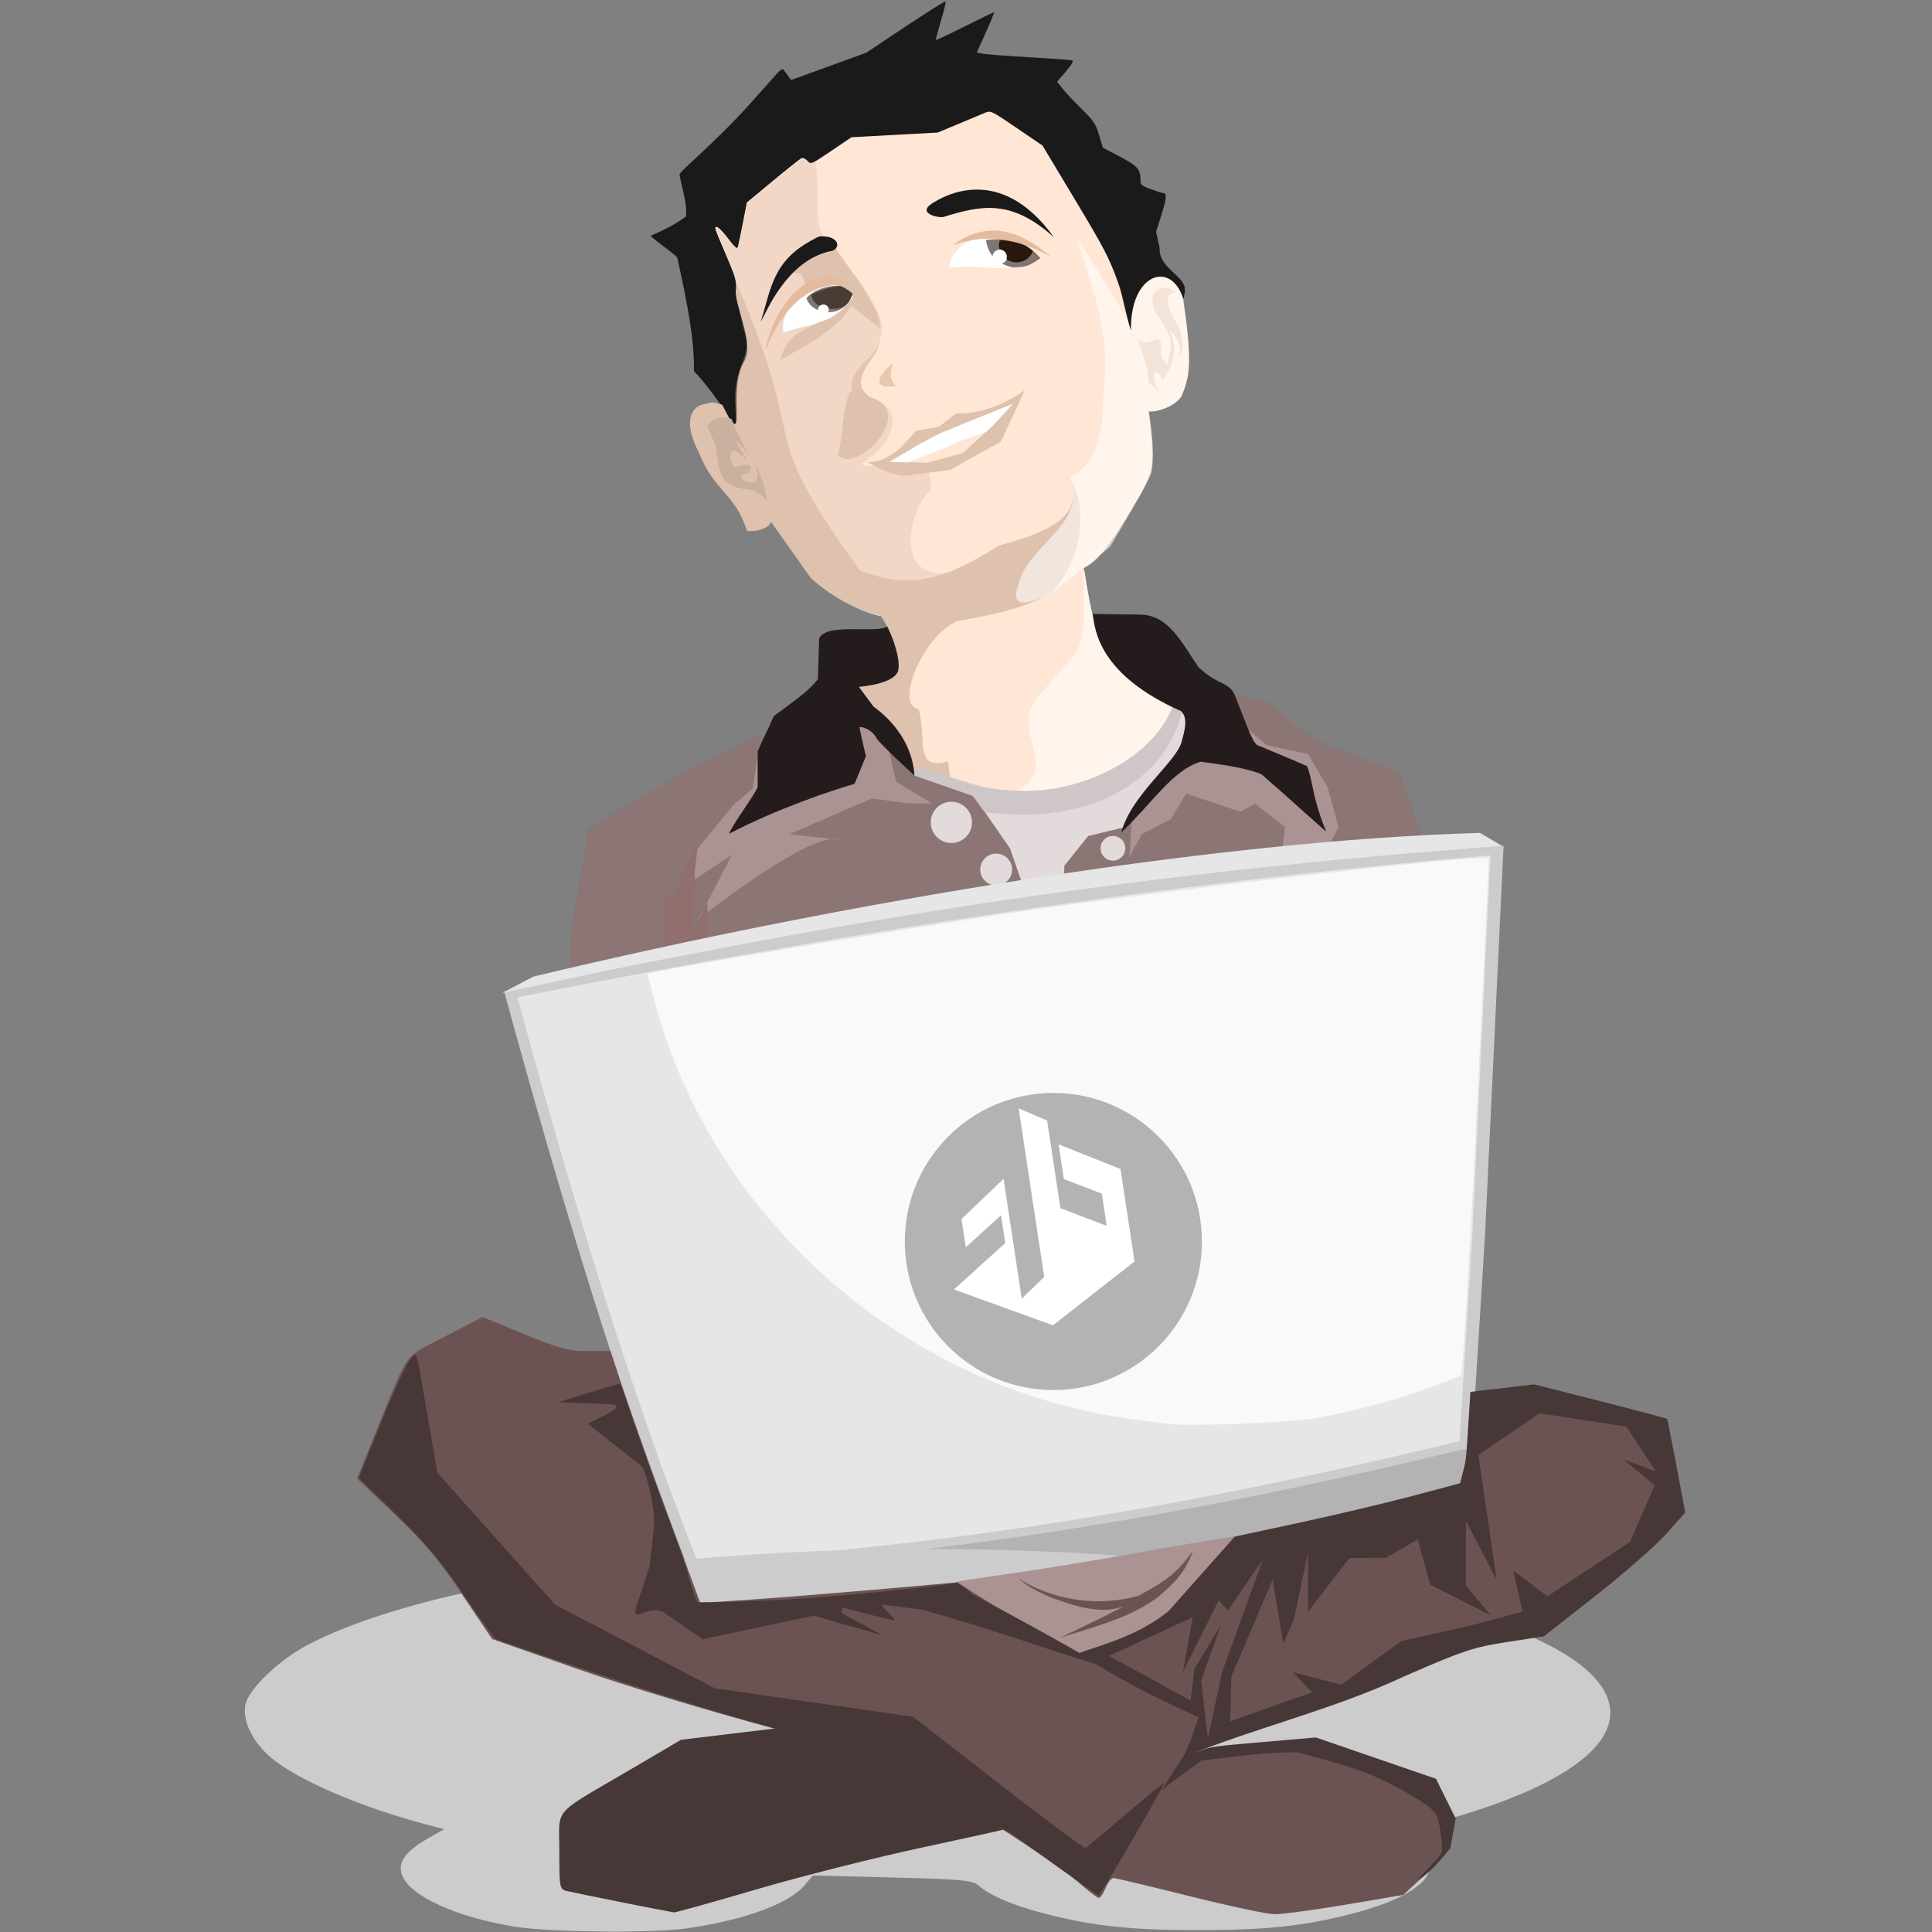 <?xml version="1.0" encoding="UTF-8" standalone="no"?>
<svg
   xmlns:dc="http://purl.org/dc/elements/1.1/"
   xmlns:cc="http://creativecommons.org/ns#"
   xmlns:rdf="http://www.w3.org/1999/02/22-rdf-syntax-ns#"
   xmlns:svg="http://www.w3.org/2000/svg"
   xmlns="http://www.w3.org/2000/svg"
   xmlns:sodipodi="http://sodipodi.sourceforge.net/DTD/sodipodi-0.dtd"
   xmlns:inkscape="http://www.inkscape.org/namespaces/inkscape"
   width="256"
   height="256"
   viewBox="0 0 67.733 67.733"
   id="svg1031"
   inkscape:version="0.92.5 (2060ec1f9f, 2020-04-08)"
   sodipodi:docname="icon-albert-256.svg"
   version="1.1">
  <rect x="0" y="0" width="67.733" height="67.733" fill="#808080" stroke="none"/>
  <sodipodi:namedview
     pagecolor="#ffffff"
     bordercolor="#666666"
     borderopacity="1"
     objecttolerance="10"
     gridtolerance="10"
     guidetolerance="10"
     inkscape:pageopacity="0"
     inkscape:pageshadow="2"
     inkscape:window-width="1920"
     inkscape:window-height="1015"
     id="namedview70"
     showgrid="false"
     inkscape:zoom="1.84375"
     inkscape:cx="51.356161"
     inkscape:cy="127.16629"
     inkscape:window-x="0"
     inkscape:window-y="28"
     inkscape:window-maximized="1"
     inkscape:current-layer="layer1" />
  <defs
     id="defs1025" />
  <g
     inkscape:label="Layer 1"
     inkscape:groupmode="layer"
     id="layer1"
     transform="translate(0,-229.267)">
    <path
       style="opacity:0.642;fill:#916f6f;fill-opacity:1;fill-rule:nonzero;stroke:none;stroke-width:0.34"
       d="m 31.408,268.721 c -6.219,-0.034 -3.857,0.085 -10.076,0.072 -2.36,-4.46 -1.048,-7.766 -0.719,-10.493 3.207,-1.94 2.976,-1.75 6.501,-3.489 l -0.495,0.832 c 0.144,1.158 0.024,1.232 -0.303,2.008 0.438,0.015 0.99,0.027 1.566,0.122 l 2.044,-1.011 -0.043,-0.431 0.458,-0.558 -0.121,-0.407 c -0.099,-0.515 -0.405,-0.817 0.161,-0.926 l 0.551,0.249 0.898,1.451 c 0.828,0.298 1.594,0.606 2.408,0.933 l 0.618,0.987 c 1.066,1.587 1.634,3.879 2.307,5.652 0.044,-1.859 0.04,-3.118 0.075,-3.962 0.307,-0.41 0.615,-0.821 0.922,-1.231 0.416,-0.078 0.832,-0.155 1.248,-0.233 l 0.313,-0.348 c 0.172,-0.191 0.354,-0.401 0.405,-0.465 0.075,-0.094 1.596,-1.432 1.884,-1.656 0.062,-0.049 0.26,-0.01 1.159,0.229 l 1.084,0.287 0.941,0.838 c 0.922,0.821 1.07,0.939 1.021,0.81 -0.014,-0.035 -0.115,-0.454 -0.226,-0.93 l -0.201,-0.866 -0.929,-0.346 -0.929,-0.346 -0.337,-0.916 c -0.186,-0.504 -0.327,-0.927 -0.314,-0.94 0.013,-0.013 0.311,0.045 0.662,0.129 l 0.638,0.153 0.401,0.381 c 0.715,0.679 1.33,1.023 2.729,1.528 0.472,0.17 0.973,0.366 1.113,0.434 l 0.255,0.125 0.725,2.003 0.725,2.003 -1.03,4.212 -1.03,4.212 -1.017,0.005 c -0.559,0.003 -7.779,-0.042 -16.044,-0.1 z"
       id="path7375"
       inkscape:connector-curvature="0"
       sodipodi:nodetypes="ccccccccccccccccccccsssscssscccssscssscccccscc" />
    <circle
       id="path7377"
       style="fill:#e3dbdb;fill-opacity:1;fill-rule:nonzero;stroke:none;stroke-width:0.167"
       cx="33.354"
       cy="258.098"
       r="0.723" />
    <circle
       style="fill:#e3dbdb;fill-opacity:1;fill-rule:nonzero;stroke:none;stroke-width:0.1"
       id="path7379"
       cx="39.017"
       cy="259.007"
       r="0.434" />
    <circle
       style="fill:#e3dbdb;fill-opacity:1;fill-rule:nonzero;stroke:none;stroke-width:0.129"
       id="path7381"
       cx="34.925"
       cy="259.751"
       r="0.558" />
    <path
       sodipodi:nodetypes="cccccccscccccccc"
       inkscape:connector-curvature="0"
       id="path7383"
       d="m 26.58,255.634 -0.186,1.273 -0.653,0.551 -1.283,1.553 -0.146,1.111 1.344,-0.877 -1.169,2.251 c 0,0 3.916,-3.127 4.969,-2.806 0.14,0.043 -1.783,-0.175 -1.783,-0.175 l 2.893,-1.257 1.257,0.175 h 0.848 l -1.257,-0.76 -0.424,-1.914 -1.054,-0.206 z"
       style="fill:#ac9393;stroke:none;stroke-width:0.34" />
    <path
       inkscape:connector-curvature="0"
       id="path7385"
       d="m 39.678,257.994 -0.083,1.323 0.434,-0.806 1.013,-0.517 0.537,-0.909 1.901,0.641 0.517,-0.289 1.054,0.827 -0.083,0.682 1.695,-0.165 0.269,-0.517 -0.393,-1.405 -0.682,-1.157 -1.447,-0.31 -1.137,-0.951 -1.633,1.075 -1.343,1.612 z"
       style="fill:#ac9393;fill-opacity:1;stroke:none;stroke-width:0.34" />
    <path
       sodipodi:nodetypes="cscssccsccc"
       inkscape:connector-curvature="0"
       id="path7387"
       d="m 23.221,262.49 c 0.151,-0.491 0.129,-1.812 -0.009,-1.768 l 0.474,-0.152 0.233,-0.658 c 0.12,-0.34 0.515,-1.097 0.521,-1.097 0.005,0 -0.089,0.841 -0.084,1.154 0.009,0.624 -0.11,1.809 -0.032,1.909 0.027,0.035 0.475,-1.079 0.476,-0.923 l 0.006,1.177 c -0.431,0.093 -1.273,0.268 -1.57,0.331 z"
       style="fill:#916f6f;fill-opacity:1;fill-rule:nonzero;stroke:none;stroke-width:0.34" />
    <path
       sodipodi:nodetypes="ccccccccccccccccccccccccccccccccccccccccccccccc"
       inkscape:connector-curvature="0"
       id="path7395"
       d="m 25.239,243.47 c -0.109,-0.779 -0.549,-1.393 -0.888,-2.057 -0.278,-1.044 -0.062,-2.018 -0.561,-3.179 l -0.701,-0.654 0.982,-0.654 0.093,-1.449 c 0.962,-1.434 2.143,-2.462 3.296,-3.74 l 0.187,0.608 2.852,-0.888 2.454,-1.963 -0.491,1.496 1.94,-0.795 -0.701,1.145 3.763,0.14 -0.701,0.678 1.379,1.589 0.538,0.935 1.192,0.678 -0.023,0.654 0.771,0.304 -0.21,0.935 0.093,1.356 1.052,0.771 -0.14,0.865 0.047,1.87 -0.165,0.926 -1.026,0.63 c 0.23,2.133 0.265,2.029 -0.782,3.757 -0.219,0.302 -0.841,1.473 -1.496,1.753 0.126,0.786 0.248,1.537 0.502,2.265 0.547,1.531 2.083,2.232 3.014,2.683 l -0.14,1.028 -2.057,3.085 -4.02,0.234 -1.075,-1.496 -2.384,-0.841 -1.075,-1.73 -1.215,-1.636 c 0.449,-0.168 0.741,-0.143 2.003,-0.255 -0.078,-0.589 -0.298,-1.109 -0.607,-1.639 -0.77,-0.123 -1.969,-0.809 -2.529,-1.378 l -1.391,-1.963 -0.701,-0.07 -0.538,-0.982 -1.028,-1.379 -0.134,-1.408 z"
       style="fill:#ffe6d5;stroke:none;stroke-width:0.34" />
    <path
       sodipodi:nodetypes="cscccc"
       inkscape:connector-curvature="0"
       id="path7397"
       d="m 40.258,243.688 c 0.019,-0.186 -0.636,-3.029 -0.662,-3.042 -0.031,-0.015 0.11,-1.294 0.602,-1.668 0.685,-0.295 1.042,0.052 1.27,0.702 0.36,2.34 0.225,2.813 -0.033,3.452 -0.146,0.312 -0.811,0.608 -1.177,0.556 z"
       style="fill:#fff5ed;fill-opacity:1;fill-rule:nonzero;stroke:none;stroke-width:0.34" />
    <path
       sodipodi:nodetypes="cssccccccc"
       inkscape:connector-curvature="0"
       id="path7399"
       d="m 28.417,249.529 -1.372,-1.948 c -0.124,-0.176 -0.259,-1.574 -1.76,-4.094 -0.603,-1.013 0.535,-4.525 0.443,-4.503 2.843,6.44 0.53,4.901 4.414,10.281 1.918,0.745 3.109,0.217 4.891,-0.872 1.139,-0.333 3.213,-0.853 2.411,-2.43 0.721,0.955 0.551,2.886 -0.565,4.044 -0.813,0.55 -1.934,0.794 -3.333,1.036 -3.201,0.174 -4.239,-0.812 -5.128,-1.514 z"
       style="opacity:0.642;fill:#ccae99;fill-opacity:1;fill-rule:nonzero;stroke:none;stroke-width:0.34" />
    <path
       sodipodi:nodetypes="cccccccccc"
       inkscape:connector-curvature="0"
       id="path7401"
       d="m 35.703,249.774 c 0.321,-1.437 2.483,-2.138 1.778,-3.746 1.037,-0.537 1.19,-1.753 1.192,-2.776 0.264,-2.282 -0.234,-3.393 -0.921,-5.639 0.657,0.976 1.122,1.78 1.789,2.873 l 0.397,1.539 c 0.221,1.005 0.627,2.738 0.43,3.829 -0.207,0.466 -0.881,1.632 -1.456,2.591 -0.507,0.414 -1.556,1.26 -2.173,1.656 -0.014,0 -1.475,0.832 -1.037,-0.326 z"
       style="opacity:0.58;fill:#ffffff;fill-opacity:1;fill-rule:nonzero;stroke:none;stroke-width:0.34" />
    <path
       sodipodi:nodetypes="ccccccsscscccssscssscsssscssscssssscccccsscssscccsssscsssssssc"
       inkscape:connector-curvature="0"
       id="path7403"
       d="m 25.278,243.462 c -0.045,-0.029 -0.496,-0.724 -0.95,-1.185 0.021,-1.076 -0.22,-2.327 -0.584,-3.985 -0.203,-0.206 -0.733,-0.552 -0.936,-0.758 0.439,-0.189 0.856,-0.393 1.239,-0.676 0.067,-0.396 -0.162,-1.082 -0.224,-1.469 -0.002,-0.119 1.197,-1.066 2.471,-2.484 0.421,-0.468 0.846,-0.944 0.945,-1.058 0.114,-0.131 0.199,-0.181 0.231,-0.137 0.028,0.038 0.099,0.136 0.158,0.216 l 0.106,0.146 1.315,-0.477 1.315,-0.477 1.378,-0.917 c 0.758,-0.505 1.392,-0.903 1.409,-0.886 0.017,0.017 -0.056,0.324 -0.164,0.683 -0.107,0.358 -0.187,0.66 -0.177,0.672 0.01,0.011 0.467,-0.204 1.016,-0.479 0.549,-0.275 1.011,-0.5 1.026,-0.5 0.016,0 -0.115,0.32 -0.29,0.711 l -0.319,0.711 0.241,0.041 c 0.133,0.023 0.866,0.077 1.63,0.121 0.764,0.044 1.428,0.092 1.476,0.107 0.059,0.018 -0.015,0.149 -0.222,0.39 l -0.309,0.362 0.2,0.249 c 0.11,0.137 0.412,0.458 0.67,0.712 0.414,0.408 0.485,0.515 0.602,0.905 l 0.132,0.443 0.601,0.317 c 0.62,0.327 0.718,0.438 0.718,0.814 0,0.169 0.039,0.204 0.366,0.326 0.201,0.075 0.396,0.137 0.432,0.137 0.135,0 0.12,0.181 -0.061,0.759 l -0.187,0.593 0.122,0.563 c -0.036,0.774 0.99,0.986 0.884,1.569 l -0.046,0.248 c -0.418,-1.398 -1.881,-0.927 -1.842,1.081 -0.186,-0.538 -0.27,-1.178 -0.462,-1.706 -0.31,-0.853 -0.475,-1.17 -1.493,-2.865 l -1.144,-1.906 -0.907,-0.619 c -0.886,-0.604 -0.911,-0.617 -1.11,-0.533 -0.112,0.047 -0.531,0.222 -0.931,0.389 l -0.727,0.304 -1.512,0.082 -1.512,0.082 -0.712,0.481 c -0.704,0.476 -0.713,0.48 -0.831,0.349 -0.066,-0.072 -0.156,-0.117 -0.202,-0.1 -0.045,0.017 -0.497,0.375 -1.003,0.795 l -0.92,0.763 -0.145,0.744 c -0.08,0.409 -0.159,0.786 -0.176,0.837 -0.02,0.059 -0.142,-0.056 -0.334,-0.314 -0.166,-0.224 -0.343,-0.407 -0.393,-0.407 -0.105,0 -0.12,-0.046 0.358,1.076 0.288,0.677 0.336,0.825 0.304,1.124 -0.062,0.575 0.683,1.844 0.279,2.536 -0.616,1.054 0.223,3.279 -0.8,1.499 z"
       style="fill:#1a1a1a;fill-opacity:1;fill-rule:nonzero;stroke:none;stroke-width:0.34" />
    <path
       sodipodi:nodetypes="cccssccc"
       inkscape:connector-curvature="0"
       id="path7405"
       d="m 24.507,245.141 c -0.68,-1.31 -0.084,-1.645 0.116,-1.689 0.488,-0.133 0.379,-0.056 0.699,0.007 l 0.527,1.023 c 0.249,0.483 0.769,1.154 0.938,1.98 0.121,0.591 0.292,0.86 0.246,1.08 -0.046,0.229 -0.47,0.383 -0.845,0.335 -0.432,-1.348 -1.143,-1.364 -1.682,-2.737 z"
       style="fill:#dec2ae;fill-opacity:1;fill-rule:nonzero;stroke:none;stroke-width:0.34" />
    <path
       sodipodi:nodetypes="cccc"
       inkscape:connector-curvature="0"
       id="path7407"
       d="m 30.551,243.259 c -0.989,-0.793 0.303,-1.375 0.272,-2.038 -0.038,0.525 -0.962,0.893 -0.977,1.555 -0.006,0.424 0.362,0.556 0.705,0.483 z"
       style="fill:#e9c6af;fill-opacity:1;stroke:none;stroke-width:0.34" />
    <path
       sodipodi:nodetypes="ccc"
       inkscape:connector-curvature="0"
       id="path7409"
       d="m 31.301,241.992 c -0.472,0.404 -0.819,0.934 0.099,0.81 -0.16,-0.272 -0.243,-0.292 -0.099,-0.81 z"
       style="fill:#e9c6af;fill-opacity:1;stroke:none;stroke-width:0.34" />
    <path
       sodipodi:nodetypes="ccsssssscscssccccccccc"
       inkscape:connector-curvature="0"
       id="path7411"
       d="m 26.971,247.067 c -0.25,-0.943 -0.739,-1.959 -1.152,-2.592 -0.02,-0.32 -0.027,-0.834 -0.037,-0.991 -0.095,-1.463 0.594,-1.607 0.337,-2.507 -0.291,-1.018 -0.305,-1.831 -0.365,-2.043 -0.026,-0.094 -0.184,-0.493 -0.347,-0.889 -0.163,-0.396 -0.297,-0.739 -0.297,-0.763 0,-0.087 0.121,0.021 0.396,0.355 0.171,0.207 0.295,0.33 0.328,0.324 0.04,-0.008 0.088,-0.187 0.208,-0.77 0.086,-0.418 0.156,-0.771 0.157,-0.785 0.004,-0.056 1.88,-1.578 1.946,-1.578 0.019,0 0.08,0.039 0.137,0.086 0.099,0.084 0.164,0.09 0.302,0.032 0.256,1.404 -0.251,2.39 0.635,2.89 0.639,1.023 1.337,1.634 1.673,2.724 0.112,0.362 -0.132,0.874 -0.137,0.876 -0.024,0.315 -1.147,1.373 -0.172,1.782 1.35,0.521 0.502,1.806 -0.394,2.307 0.556,0.486 2.385,-1.3 2.461,0.883 -0.893,0.855 -1.29,3.383 0.807,2.89 -5.202,2.19 -7.764,-6.823 -6.486,-2.23 z"
       style="opacity:0.395;fill:#dec2ae;fill-opacity:1;fill-rule:nonzero;stroke:none;stroke-width:0.34" />
    <path
       sodipodi:nodetypes="cccccccccccccc"
       inkscape:connector-curvature="0"
       id="path7415"
       d="m 40.698,241.244 v 0.503 l 0.222,0.304 c 0.281,-0.961 0.008,-1.107 -0.093,-1.344 l -0.292,-0.456 c -0.389,-0.647 0.162,-1.199 0.733,-0.697 -0.461,-0.16 -0.411,0.508 0.009,1.075 0.128,0.263 0.286,0.83 0.064,1.189 0.067,-0.362 0.012,-0.624 -0.339,-1.005 0.284,0.715 0.173,1.186 -0.222,1.753 -0.432,-0.626 -0.4,0.132 -0.069,0.497 l -0.434,-0.38 c -0.047,-0.561 -0.213,-1.063 -0.421,-1.578 0.413,0.447 0.673,-0.164 0.841,0.14 z"
       style="fill:#f4e3d7;stroke:none;stroke-width:0.34" />
    <path
       sodipodi:nodetypes="ccccccccccccc"
       inkscape:connector-curvature="0"
       id="path7417"
       d="m 26.88,246.843 c -0.145,-0.22 -0.408,-0.432 -0.836,-0.435 -0.287,-0.095 -0.701,-0.06 -0.859,-0.859 l -0.117,-0.723 -0.273,-0.602 c 0.104,-0.199 0.359,-0.439 0.856,-0.265 0.165,0.459 0.357,0.769 0.564,1.207 -0.17,-0.206 -0.321,-0.386 -0.424,-0.457 l 0.41,0.723 c -0.729,-0.808 -0.67,-0.013 -0.449,0.215 0.823,-0.29 0.647,0.263 0.222,0.267 0.025,0.323 0.852,0.539 0.493,-0.394 0.249,0.485 0.318,0.724 0.414,1.324 z"
       style="fill:#cab09e;fill-opacity:1;stroke:none;stroke-width:0.34" />
    <path
       sodipodi:nodetypes="ccsscccscscsccc"
       inkscape:connector-curvature="0"
       id="path7419"
       d="m 35.181,258.302 c -0.055,-0.082 -0.097,-0.16 -0.093,-0.173 0.003,-0.013 -0.094,-0.828 0.499,-1.114 1.74,-0.839 -0.292,-2.056 0.843,-3.36 l 1.021,-1.172 c 0.721,-0.692 0.508,-1.646 0.553,-3.285 0.313,1.911 0.298,2.122 1.145,3.233 0.412,0.642 1.008,0.935 1.531,1.393 0.477,0.417 0.797,0.303 0.797,0.381 9.5e-5,0.054 -0.028,0.291 -0.063,0.525 l -0.063,0.426 -1.002,1.503 c -0.551,0.827 -1.011,1.518 -1.023,1.536 -0.017,0.028 -3.49,0.254 -3.913,0.255 -0.12,3.4e-4 -0.141,-0.013 -0.231,-0.149 z"
       style="fill:#fff5ed;fill-opacity:1;fill-rule:nonzero;stroke:none;stroke-width:0.34" />
    <path
       sodipodi:nodetypes="scssccccccccs"
       inkscape:connector-curvature="0"
       id="path7421"
       d="m 32.569,256.389 c -0.396,-0.142 -0.734,-0.247 -0.74,-0.254 -0.006,-0.007 -0.239,-0.408 -0.526,-0.872 -0.314,-0.506 -0.966,-1.074 -1.133,-1.665 l -0.084,-0.296 c 0.092,-0.186 1.351,0.03 1.385,-0.829 -0.07,-0.557 -0.221,-1.074 -0.603,-1.631 1.63,0.285 1.748,0.215 2.699,0.198 -1.208,0.501 -2.223,2.969 -1.361,3.082 0.136,0.436 0.132,1.34 0.153,1.361 0.084,0.341 0.105,0.668 0.876,0.48 0.066,0.461 0.091,0.688 0.075,0.686 -0.011,-0.001 -0.344,-0.119 -0.74,-0.26 z"
       style="fill:#dec2ae;fill-opacity:1;fill-rule:nonzero;stroke:none;stroke-width:0.34" />
    <path
       inkscape:connector-curvature="0"
       id="path7425"
       d="m 29.301,237.992 0.959,1.372 0.512,0.892 0.099,0.529 -0.992,-0.76 -1.669,-0.826 -0.132,-0.347 -0.479,-0.017 1.025,-0.942 z"
       style="fill:#dec2ae;fill-opacity:1;stroke:none;stroke-width:0.34" />
    <path
       sodipodi:nodetypes="ccscc"
       inkscape:connector-curvature="0"
       id="path7429"
       d="m 27.488,240.93 c -0.153,-0.255 0.131,-1.066 0.622,-1.355 0.019,-0.018 0.765,-0.329 0.792,-0.337 0.445,-0.136 0.843,0.252 1.004,0.426 -0.815,1.109 -1.597,0.919 -2.418,1.265 z"
       style="fill:#ffffff;fill-opacity:1;fill-rule:nonzero;stroke:none;stroke-width:0.34" />
    <path
       sodipodi:nodetypes="ccccc"
       inkscape:connector-curvature="0"
       id="path7431"
       d="m 26.67,240.557 c 0.209,-0.377 0.911,-2.12 2.397,-2.475 0.379,-0.03 0.417,-0.452 -0.106,-0.522 -0.231,-0.011 -0.224,-0.03 -0.448,0.102 -1.415,0.734 -1.48,1.713 -1.843,2.895 z"
       style="fill:#1a1a1a;stroke:none;stroke-width:0.34" />
    <path
       sodipodi:nodetypes="cccc"
       inkscape:connector-curvature="0"
       id="path7433"
       d="m 33.083,236.871 c 1.338,-0.412 2.372,-0.627 3.866,0.714 -1.878,-2.606 -3.862,-1.459 -4.294,-1.171 -0.512,0.351 0.294,0.508 0.428,0.457 z"
       style="fill:#1a1a1a;stroke:none;stroke-width:0.34" />
    <path
       sodipodi:nodetypes="ccccc"
       inkscape:connector-curvature="0"
       id="path7435"
       d="m 33.271,238.651 c 0.018,-0.457 0.535,-1.091 1.418,-1.056 l 0.678,0.017 c 0.524,0.226 0.774,0.452 0.959,0.678 -0.509,0.669 -2.02,0.21 -3.054,0.362 z"
       style="fill:#ffffff;stroke:none;stroke-width:0.34" />
    <g
       transform="matrix(0.095,0,0,0.095,-10.085,227.129)"
       id="g7437">
      <path
         style="opacity:0.691;fill:#483737;fill-opacity:1;fill-rule:nonzero;stroke:none"
         d="m 479.995,121.175 c -6.667,-1.251 -9.546,-5.841 -9.941,-10.156 6.933,-0.609 13.486,-0.849 20.032,6.729 l -0.296,0.235 c -3.177,2.088 -4.332,3.156 -9.795,3.192 z"
         id="path7439"
         inkscape:connector-curvature="0"
         sodipodi:nodetypes="ccccc" />
      <ellipse
         id="path7441"
         style="fill:#ffffff;fill-opacity:1;fill-rule:nonzero;stroke:none"
         transform="matrix(0.411,0,0,0.411,277.342,70.743)"
         cx="481.281"
         cy="113.105"
         rx="6.589"
         ry="6.327" />
      <path
         style="fill:#28170b;fill-opacity:1;fill-rule:nonzero;stroke:none"
         d="m 479.946,119.191 c -0.364,-0.07 -1.043,-0.306 -1.508,-0.524 -0.829,-0.388 -0.844,-0.409 -0.756,-1.063 0.123,-0.919 -0.042,-1.45 -0.675,-2.171 -0.356,-0.405 -0.799,-0.682 -1.294,-0.806 -0.69,-0.174 -0.762,-0.245 -0.865,-0.856 -0.121,-0.719 0.026,-2.058 0.269,-2.452 0.347,-0.561 7.635,0.797 9.244,1.723 0.432,0.249 1.214,0.77 1.738,1.159 0.524,0.389 1.03,0.76 1.123,0.825 0.283,0.195 -0.402,1.467 -1.257,2.334 -1.563,1.585 -3.79,2.263 -6.02,1.831 z"
         id="path7443"
         inkscape:connector-curvature="0" />
    </g>
    <path
       sodipodi:nodetypes="ccc"
       inkscape:connector-curvature="0"
       id="path7445"
       d="m 33.397,237.86 c 1.088,-0.771 2.156,-0.694 3.459,0.421 -1.261,-0.697 -2.273,-0.821 -3.459,-0.421 z"
       style="fill:#e5bb9f;fill-opacity:1;stroke:none;stroke-width:0.34" />
    <g
       transform="matrix(0.095,0,0,0.095,-10.085,227.129)"
       id="g7447">
      <path
         style="opacity:0.691;fill:#483737;fill-opacity:1;fill-rule:nonzero;stroke:none"
         d="m 403.772,132.595 c 2.105,-2.913 8.149,-5.025 12.499,-4.598 1.047,0.392 3.098,1.63 4.222,2.609 l 0.274,0.239 -0.144,0.575 c -1.064,3.395 -3.988,5.687 -7.175,6.202 -4.217,0.457 -8.436,-1.267 -9.675,-5.026 z"
         id="path7449"
         inkscape:connector-curvature="0"
         sodipodi:nodetypes="ccscccc" />
      <path
         style="opacity:0.609;fill:#28170b;fill-opacity:1;fill-rule:nonzero;stroke:none"
         d="m 411.52,136.448 c -1.854,-0.323 -3.63,-1.235 -4.737,-2.43 -0.57,-0.616 -1.191,-1.794 -1.221,-2.319 l -0.02,-0.349 1.484,-0.748 c 2.329,-1.174 4.612,-1.9 7.113,-2.26 1.953,-0.282 2.22,-0.272 2.99,0.109 1.28,0.633 3.556,2.236 3.556,2.505 0,0.44 -0.604,1.796 -1.222,2.742 -0.93,1.425 -1.879,2.089 -3.655,2.56 -0.711,0.188 -1.066,0.226 -2.323,0.248 -0.816,0.014 -1.7,-0.011 -1.964,-0.058 z"
         id="path7451"
         inkscape:connector-curvature="0" />
      <ellipse
         style="fill:#ffffff;fill-opacity:1;fill-rule:nonzero;stroke:none"
         id="path7453"
         cx="410.021"
         cy="136.757"
         rx="2.007"
         ry="1.876" />
    </g>
    <path
       sodipodi:nodetypes="ccc"
       inkscape:connector-curvature="0"
       id="path7455"
       d="m 26.829,241.507 c 0.389,-1.725 1.714,-3.175 3.062,-2.221 -1.961,-0.305 -2.735,1.54 -3.039,2.221"
       style="fill:#e5bb9f;fill-opacity:1;stroke:none;stroke-width:0.34" />
    <path
       sodipodi:nodetypes="cccccc"
       inkscape:connector-curvature="0"
       id="path7457"
       d="m 29.979,239.678 c -0.344,0.985 -1.497,1.586 -2.644,2.215 0.292,-0.844 0.532,-0.89 1.289,-1.289 l 0.512,-0.182 0.347,-0.248 z"
       style="fill:#dec2ae;fill-opacity:1;stroke:none;stroke-width:0.34" />
    <path
       style="fill:#dec2ae;fill-opacity:1;stroke:none;stroke-width:0.34"
       d="m 29.368,245.198 c 0.292,-0.844 0.086,-3.105 1.107,-2.016 1.783,0.508 -0.54,2.807 -1.107,2.016 z"
       id="path7459"
       inkscape:connector-curvature="0"
       sodipodi:nodetypes="ccc" />
    <path
       sodipodi:nodetypes="ccccccccc"
       inkscape:connector-curvature="0"
       id="path7461"
       d="m 33.372,256.54 c 4.123,1.496 7.568,-1.04 7.816,-2.857 1.566,1.53 -1.328,3.139 -1.786,4.591 l -1.252,0.301 -0.835,1.044 -0.116,4.568 -1.786,-5.171 -1.299,-1.878 c -0.793,-0.328 -2.136,-0.59 -2.279,-0.996"
       style="fill:#e3dbdb;stroke:none;stroke-width:0.34" />
    <path
       inkscape:connector-curvature="0"
       id="path7463"
       d="m 34.345,257.449 -0.23,-0.334 -0.869,-0.297 c -0.478,-0.163 -0.943,-0.336 -1.033,-0.384 -0.201,-0.107 -0.334,-0.209 -0.307,-0.236 0.021,-0.021 1.411,0.333 1.668,0.425 0.231,0.083 0.87,0.239 1.213,0.296 0.435,0.073 1.317,0.099 1.764,0.052 2.039,-0.214 3.921,-1.385 4.508,-2.808 0.045,-0.108 0.091,-0.237 0.103,-0.287 0.012,-0.05 0.033,-0.09 0.047,-0.09 0.046,0 0.236,0.273 0.236,0.34 0,0.036 -0.04,0.288 -0.088,0.56 l -0.088,0.494 -0.9,0.852 -0.9,0.852 -0.999,0.452 -0.999,0.452 -1.448,-0.002 -1.448,-0.002 -0.23,-0.334 v 0 z"
       style="fill:#e3dbdb;fill-opacity:0;fill-rule:nonzero;stroke:none;stroke-width:0.34" />
    <path
       sodipodi:nodetypes="ccccsccccc"
       inkscape:connector-curvature="0"
       id="path7465"
       d="m 34.086,257.166 -2.038,-0.713 -0.09,-0.27 c 0.972,0.116 1.878,0.567 2.83,0.736 0.435,0.073 1.317,0.099 1.764,0.052 2.039,-0.214 3.921,-1.385 4.508,-2.808 0.053,-0.141 0.069,-0.175 0.064,-0.296 0.067,0.052 0.212,0.174 0.331,0.266 -0.457,2.282 -2.994,4.136 -6.932,3.606 -0.16,-0.197 -0.262,-0.382 -0.437,-0.574 z"
       style="fill:#cfc7c7;fill-opacity:1;fill-rule:nonzero;stroke:none;stroke-width:0.34" />
    <path
       sodipodi:nodetypes="ccccccccccscscccc"
       inkscape:connector-curvature="0"
       id="path7467"
       d="m 25.562,258.497 c 0.107,-0.314 0.859,-1.302 1,-1.629 0,-0.418 0,-0.836 0,-1.254 0.24,-0.574 0.321,-0.664 0.561,-1.237 1.022,-0.762 1.211,-0.885 1.55,-1.296 l 0.023,-0.713 0.023,-0.713 c 0.238,-0.579 2.022,-0.158 2.384,-0.428 0.232,0.47 0.474,1.162 0.385,1.561 -0.07,0.203 -0.374,0.458 -1.377,0.56 l 0.512,0.69 c 0.03,0.04 1.328,0.843 1.437,2.414 6.8e-4,0.016 -1.238,-1.133 -1.324,-1.295 -0.195,-0.37 -0.603,-0.43 -0.603,-0.393 0.066,0.364 0.136,0.638 0.226,1.015 -0.133,0.322 -0.266,0.644 -0.399,0.967 -0.753,0.217 -2.72,0.87 -4.398,1.751 z"
       style="fill:#241c1c;fill-opacity:1;fill-rule:nonzero;stroke:none;stroke-width:0.34" />
    <path
       sodipodi:nodetypes="ccccccsccccccc"
       inkscape:connector-curvature="0"
       id="path7469"
       d="m 44.224,256.409 c -0.682,-0.269 -1.64,-0.363 -2.132,-0.438 -0.996,0.31 -1.646,1.398 -2.784,2.487 0.367,-1.378 2.01,-2.521 2.132,-3.247 0.17,-0.572 0.147,-0.822 -0.033,-1.013 -2.868,-1.267 -3.023,-2.829 -3.099,-3.409 l 1.669,0.025 c 0.985,0.015 1.431,0.945 2.037,1.84 0.668,0.643 1.061,0.5 1.272,0.974 0.39,0.966 0.601,1.632 0.789,1.76 0.565,0.23 1.541,0.644 1.746,0.739 0.215,0.496 0.149,0.995 0.671,2.294 -0.604,-0.523 -1.462,-1.317 -2.268,-2.011 z"
       style="fill:#241c1c;fill-opacity:1;fill-rule:nonzero;stroke:none;stroke-width:0.34" />
    <path
       sodipodi:nodetypes="ccccc"
       inkscape:connector-curvature="0"
       id="path7475"
       d="m 24.112,284.373 c 10.039,-0.666 18.466,-2.218 27.486,-4.392 -0.024,0.301 -0.182,1.039 -0.306,1.26 -8.291,2.288 -19.509,4.164 -26.83,4.191 -0.158,-0.328 -0.229,-0.737 -0.351,-1.058 z"
       style="fill:#b3b3b3;fill-opacity:1;fill-rule:nonzero;stroke:none;stroke-width:0.34" />
    <path
       sodipodi:nodetypes="cccccccc"
       inkscape:connector-curvature="0"
       id="path7477"
       d="m 24.181,284.383 c -2.445,-6.117 -4.626,-13.477 -6.506,-20.353 l 11.803,-2.416 15.149,-2.138 8.086,-0.558 -0.651,13.662 -0.465,7.431 c -9.975,2.405 -17.731,3.66 -27.416,4.372 z"
       style="fill:#cccccc;fill-opacity:1;stroke:none;stroke-width:0.34" />
    <path
       style="fill:#e6e6e6;fill-opacity:1;stroke:none;stroke-width:0.34"
       d="m 24.471,284.048 c -2.38,-5.956 -4.505,-13.122 -6.334,-19.817 14.834,-2.939 25.637,-4.251 34.115,-4.977 l -0.633,13.302 -0.452,7.235 c -9.712,2.342 -17.264,3.564 -26.695,4.257 z"
       id="path7479"
       inkscape:connector-curvature="0"
       sodipodi:nodetypes="cccccc" />
    <path
       sodipodi:nodetypes="ccccc"
       inkscape:connector-curvature="0"
       id="path7481"
       d="m 17.612,264.076 1.09,-0.572 c 11.101,-2.656 23.999,-4.776 33.186,-5.037 l 0.778,0.459 c -11.972,0.868 -22.624,2.441 -35.054,5.151 z"
       style="fill:#e6e6e6;stroke:none;stroke-width:0.34" />
    <path
       inkscape:connector-curvature="0"
       id="path7483"
       d="m 40.997,279.19 c -0.179,-0.024 -0.742,-0.098 -1.25,-0.165 -7.953,-1.039 -14.74,-6.951 -16.792,-14.628 -0.142,-0.53 -0.248,-0.974 -0.236,-0.987 0.092,-0.094 8.766,-1.549 12.787,-2.145 4.876,-0.723 15.075,-1.909 16.41,-1.909 h 0.281 l -0.293,6.224 c -0.291,6.181 -0.617,11.841 -0.685,11.91 -0.02,0.02 -0.493,0.206 -1.052,0.414 -1.174,0.437 -2.79,0.865 -4.115,1.091 -0.888,0.151 -4.381,0.286 -5.055,0.195 z"
       style="fill:#f9f9f9;fill-opacity:1;fill-rule:nonzero;stroke:none;stroke-width:0.34" />
    <circle
       id="path7487"
       style="fill:#b3b3b3;fill-opacity:1;fill-rule:nonzero;stroke:none;stroke-width:0.185"
       cx="36.929"
       cy="272.792"
       r="5.208" />
    <polygon
       style="fill:#ffffff;fill-rule:evenodd"
       transform="matrix(0.006,-9.359431e-4,9.1028508e-4,0.006,17.325,212.435)"
       id="polygon7489"
       points="1196,10115 1196,10280 1425,10128 1425,10291 1092,10510 1626,10803 2147,10511 2147,10507 2147,9971 1815,9775 1815,9978 2019,10095 2019,10283 1770,10141 1770,9632 1770,9629 1626,9539 1618,9534 1618,9640 1618,10231 1618,10519 1471,10623 1471,9923 "
       class="fil0" />
    <path
       inkscape:connector-curvature="0"
       id="path7491"
       d="m 18.111,296.822 c -2.108,-0.331 -3.758,-1.083 -4.023,-1.834 -0.149,-0.424 0.131,-0.819 0.885,-1.25 l 0.6,-0.343 -0.514,-0.134 c -2.446,-0.639 -4.733,-1.629 -5.633,-2.44 -0.601,-0.541 -0.929,-1.254 -0.823,-1.786 0.11,-0.55 1.189,-1.585 2.201,-2.11 6.237,-3.236 22.81,-4.35 35.131,-2.361 4.242,0.685 7.72,1.788 9.323,2.957 2.658,1.939 0.82,4.079 -4.822,5.615 -0.514,0.14 -1.009,0.279 -1.1,0.31 -0.113,0.038 -0.043,0.145 0.227,0.343 0.482,0.356 0.577,0.5 0.579,0.881 0.004,0.618 -0.992,1.234 -2.718,1.682 -1.699,0.44 -3.013,0.582 -5.405,0.582 -2.393,0 -3.707,-0.141 -5.405,-0.582 -1.11,-0.288 -1.9,-0.625 -2.311,-0.986 -0.204,-0.179 -0.594,-0.215 -3.02,-0.277 l -2.786,-0.072 -0.292,0.347 c -0.549,0.653 -2.157,1.235 -4.191,1.518 -1.159,0.161 -4.725,0.125 -5.904,-0.06 z"
       style="fill:#cccccc;fill-opacity:1;fill-rule:nonzero;stroke:none;stroke-width:0.34" />
    <path
       sodipodi:nodetypes="scsscsccs"
       inkscape:connector-curvature="0"
       id="path7495"
       d="m 35.371,285.897 c -1.03,-0.621 -1.852,-1.149 -1.827,-1.174 0.025,-0.025 1.218,-0.194 2.476,-0.377 1.258,-0.183 3.314,-0.541 4.748,-0.796 1.433,-0.255 2.625,-0.445 2.649,-0.421 0.024,0.024 -0.522,0.455 -1.075,1.116 l -1.263,1.507 c -1.037,0.656 -1.939,1.221 -3.204,1.497 -0.108,10e-4 -1.473,-0.733 -2.503,-1.354 z"
       style="fill:#ac9393;fill-opacity:1;fill-rule:nonzero;stroke:none;stroke-width:0.34" />
    <path
       inkscape:connector-curvature="0"
       id="path7497"
       d="m 21.83,295.964 c -0.932,-0.184 -1.814,-0.365 -1.958,-0.4 -0.254,-0.062 -0.263,-0.113 -0.263,-1.399 0,-1.566 -0.296,-1.223 2.455,-2.839 l 1.812,-1.065 1.697,-0.204 1.697,-0.204 2.174,0.582 2.174,0.582 1.88,1.16 c 1.034,0.638 1.866,1.174 1.849,1.191 -0.017,0.017 -1.369,0.317 -3.003,0.667 -1.635,0.349 -4.241,1.007 -5.793,1.462 -1.552,0.455 -2.867,0.822 -2.923,0.816 -0.056,-0.006 -0.864,-0.162 -1.797,-0.347 z"
       style="fill:#483737;fill-opacity:1;fill-rule:nonzero;stroke:none;stroke-width:0.34" />
    <path
       sodipodi:nodetypes="ccsssscsscsscsscsscccccscsssscscc"
       inkscape:connector-curvature="0"
       id="path7499"
       d="m 41.685,295.738 c -1.382,-0.344 -2.573,-0.628 -2.645,-0.63 -0.073,-0.003 -0.197,0.153 -0.277,0.346 -0.08,0.193 -0.188,0.351 -0.241,0.351 -0.052,0 -0.427,-0.291 -0.833,-0.647 -0.406,-0.356 -2.027,-1.445 -3.602,-2.421 L 31.222,290.962 27.189,289.88 c -2.458,-0.659 -5.186,-1.486 -6.984,-2.116 l -2.951,-1.034 -1.059,-1.571 c -0.836,-1.24 -1.335,-1.834 -2.369,-2.814 l -1.31,-1.243 0.633,-1.563 c 1.208,-2.983 0.962,-2.642 2.456,-3.418 l 1.313,-0.682 1.448,0.597 c 1.172,0.483 1.577,0.597 2.128,0.597 h 0.907 c 0.973,2.993 2.088,5.928 3.145,8.822 1.556,-0.057 7.159,-0.536 9.021,-0.717 3.177,2.092 6.325,3.587 8.547,4.57 -0.205,0.87 -0.355,1.064 -0.764,1.877 0.024,0.024 1.087,-0.482 2.275,-0.521 l 1.892,-0.062 1.453,0.428 c 0.945,0.278 1.587,0.517 2.436,1.003 1.201,0.688 1.215,0.706 1.322,1.669 0.058,0.524 0.055,0.529 -0.736,1.262 l -0.795,0.736 -2.032,0.344 c -1.118,0.189 -2.243,0.339 -2.5,0.333 -0.257,-0.006 -1.599,-0.293 -2.981,-0.637 z"
       style="fill:#6c5353;fill-opacity:1;fill-rule:nonzero;stroke:none;stroke-width:0.34" />
    <path
       sodipodi:nodetypes="cccccsscssccscscsscsccc"
       inkscape:connector-curvature="0"
       id="path7501"
       d="m 42.024,289.475 c -1.159,-0.538 -2.427,-1.101 -4.212,-2.248 0.942,-0.336 2.078,-0.617 3.155,-1.475 l 1.16,-1.306 1.16,-1.306 2.321,-0.5 c 1.276,-0.275 3.054,-0.696 3.95,-0.935 l 1.629,-0.436 0.151,-0.585 c 0.083,-0.322 0.098,-0.916 0.126,-1.269 l 0.087,-1.352 2.237,-0.262 2.317,0.589 c 1.274,0.324 2.328,0.604 2.341,0.623 0.013,0.018 0.162,0.764 0.33,1.657 l 0.306,1.623 -0.667,0.749 c -0.367,0.412 -1.482,1.389 -2.479,2.171 l -1.812,1.423 -1.298,0.199 c -1.156,0.177 -1.549,0.308 -3.576,1.194 -2.534,1.187 -5.187,1.789 -7.761,2.84 0.28,-0.615 0.305,-0.749 0.534,-1.397 z"
       style="fill:#483737;fill-opacity:1;fill-rule:nonzero;stroke:none;stroke-width:0.34" />
    <path
       sodipodi:nodetypes="ccccccccc"
       inkscape:connector-curvature="0"
       id="path7503"
       d="m 35.7,284.572 c 0.321,0.295 2.08,1.228 4.216,0.641 1.16,-0.63 1.359,-0.854 1.912,-1.571 -0.239,0.591 -0.455,0.985 -1.281,1.653 -1.02,0.731 -2.212,1.007 -3.369,1.385 l 1.323,-0.641 0.878,-0.444 c -0.334,0.08 -0.55,0.188 -1.405,0.031 -1.241,-0.31 -2.027,-0.75 -2.273,-1.054 z"
       style="fill:#6c5353;fill-opacity:1;stroke:none;stroke-width:0.34" />
    <path
       sodipodi:nodetypes="cccccccccccccccccccccccccccccccc"
       inkscape:connector-curvature="0"
       id="path7505"
       d="m 57.017,279.281 -3.046,-0.466 -2.141,1.464 0.64,4.376 -1.075,-2.067 v 2.273 l 0.868,1.033 -2.123,-1.071 -0.438,-1.584 -1.108,0.642 -1.283,0.008 -1.455,1.88 v -2.067 l -0.496,2.356 -0.372,0.827 -0.248,-1.488 -0.124,-0.744 -1.447,3.389 -0.041,1.571 2.87,-1.016 -0.677,-0.704 1.693,0.439 2.108,-1.529 2.563,-0.579 1.695,-0.455 -0.331,-1.447 1.199,0.909 2.893,-1.901 0.868,-1.984 -1.075,-0.909 1.116,0.413 z"
       style="fill:#6c5353;fill-opacity:1;stroke:none;stroke-width:0.34" />
    <path
       sodipodi:nodetypes="ccccccccccccc"
       inkscape:connector-curvature="0"
       id="path7507"
       d="m 44.274,283.943 -1.432,3.946 -0.497,2.338 -0.234,-2.046 0.701,-1.958 -0.935,1.549 -0.139,1.109 -2.856,-1.561 2.937,-1.359 -0.351,1.929 1.257,-2.514 0.322,0.351 z"
       style="fill:#6c5353;fill-opacity:1;stroke:none;stroke-width:0.34" />
    <path
       sodipodi:nodetypes="ccscsscsssscccccccscsscc"
       inkscape:connector-curvature="0"
       id="path7509"
       d="m 35.512,293.578 c -2.784,-1.538 -6.023,-2.938 -8.36,-3.72 -2.006,-0.535 -4.602,-1.376 -6.944,-2.161 -1.5,-0.503 -2.773,-0.94 -2.827,-0.97 -0.054,-0.03 -0.441,-0.557 -0.858,-1.17 -1.086,-1.595 -1.534,-2.132 -2.811,-3.375 l -1.133,-1.102 0.727,-1.799 c 0.67,-1.659 1.03,-2.397 1.23,-2.52 0.044,-0.027 0.121,0.199 0.174,0.51 0.052,0.307 0.214,1.249 0.359,2.093 l 0.263,1.534 2.067,2.314 2.067,2.314 2.801,1.467 2.801,1.467 3.472,0.497 3.472,0.497 2.974,2.315 c 1.636,1.273 3.016,2.298 3.068,2.277 0.052,-0.021 0.685,-0.546 1.407,-1.166 0.722,-0.62 1.327,-1.113 1.345,-1.095 0.041,0.041 -2.226,3.934 -2.293,3.939 -0.027,0.002 -2.718,-1.918 -3,-2.144 z"
       style="fill:#483737;fill-opacity:1;fill-rule:nonzero;stroke:none;stroke-width:0.34" />
    <path
       sodipodi:nodetypes="ccsscsscscccsscscsscsscccssscsscsccc"
       inkscape:connector-curvature="0"
       id="path7511"
       d="m 32.294,285.695 c -0.754,-0.101 -1.38,-0.176 -1.39,-0.167 -0.01,0.009 0.101,0.137 0.247,0.285 0.146,0.147 0.239,0.268 0.207,0.268 -0.047,0 -1.481,-0.36 -1.748,-0.439 -0.049,-0.015 -0.084,0.009 -0.108,0.074 -0.034,0.091 0.003,0.116 0.693,0.477 0.401,0.21 0.71,0.382 0.687,0.382 -0.023,3.4e-4 -0.562,-0.149 -1.199,-0.332 l -1.157,-0.333 -1.943,0.413 -1.943,0.413 -1.328,-0.911 c -0.568,-0.39 -1.249,0.502 -0.977,-0.318 l 0.433,-1.308 0.147,-1.264 c 0.11,-0.94 -0.361,-2.194 -0.377,-2.219 -0.016,-0.025 -0.405,-0.339 -0.865,-0.697 -0.46,-0.358 -0.888,-0.694 -0.952,-0.746 l -0.115,-0.094 0.5,-0.251 c 0.434,-0.217 0.499,-0.263 0.487,-0.342 -0.013,-0.09 -0.023,-0.092 -0.999,-0.119 -0.542,-0.015 -0.992,-0.035 -1.001,-0.043 -0.012,-0.012 1.859,-0.582 2.113,-0.644 0.033,-0.008 0.129,0.222 0.267,0.641 0.232,0.702 1.217,3.459 1.466,4.105 0.316,0.818 0.649,1.754 0.663,1.857 0.018,0.142 0.303,1.006 0.346,1.048 0.042,0.042 2.376,-0.034 3.56,-0.116 1.658,-0.115 3.842,-0.326 5.119,-0.494 l 0.44,-0.058 0.197,0.127 c 0.109,0.07 0.248,0.187 0.31,0.261 1.614,0.845 3.948,2.138 4.482,2.5 -2.396,-0.724 -3.779,-1.287 -6.263,-1.955 z"
       style="fill:#483737;fill-opacity:1;fill-rule:nonzero;stroke:none;stroke-width:0.34" />
    <path
       sodipodi:nodetypes="csssscccssscccccccssc"
       inkscape:connector-curvature="0"
       id="path7513"
       d="m 50.107,294.726 c 0.311,-0.32 0.423,-0.464 0.442,-0.568 0.034,-0.189 -0.082,-1.034 -0.166,-1.213 -0.1,-0.211 -0.319,-0.39 -0.889,-0.726 -1.074,-0.634 -1.781,-0.919 -3.257,-1.314 l -0.758,-0.203 c -1.037,-0.018 -1.993,0.132 -3.357,0.285 l -1.391,1.028 0.809,-1.263 c 0.083,-0.13 -0.135,0.13 0.536,-0.11 0.41,-0.147 0.427,-0.149 2.235,-0.305 l 1.822,-0.157 2.105,0.724 2.105,0.724 0.346,0.698 0.346,0.698 -0.095,0.519 -0.095,0.519 -0.355,0.417 c -0.301,0.353 -0.672,0.679 -0.774,0.679 -0.015,0 0.16,-0.193 0.389,-0.428 z"
       style="fill:#483737;fill-opacity:1;fill-rule:nonzero;stroke:none;stroke-width:0.34" />
    <path
       style="fill:#dec2ae;fill-opacity:1;stroke:none;stroke-width:0.34"
       d="m 32.119,244.37 0.805,-0.146 0.602,-0.467 c 0.949,0.05 1.907,-0.453 2.401,-0.808 l -0.835,1.797 -1.789,1.001 -1.237,0.152 c -0.504,0.185 -1.263,-0.201 -1.663,-0.439 0.484,0.014 0.744,-0.171 1.135,-0.457 z"
       id="path7774"
       inkscape:connector-curvature="0"
       sodipodi:nodetypes="cccccccccc" />
    <path
       style="fill:#ffe6d5;fill-opacity:1;stroke:none;stroke-width:0.34"
       d="m 31.195,245.453 1.106,-0.648 0.876,-0.164 0.609,-0.513 1.715,-0.698 c -0.576,0.655 -1.209,1.252 -1.763,1.726 l -1.243,0.342 c -0.546,-0.026 -0.952,-0.062 -1.301,-0.045 z"
       id="path7776"
       inkscape:connector-curvature="0"
       sodipodi:nodetypes="cccccccc" />
    <path
       style="fill:#ffffff;fill-opacity:1;stroke:none;stroke-width:0.34"
       d="m 31.837,245.478 -0.642,-0.022 1.098,-0.649 0.633,-0.334 0.873,-0.359 c 0.479,-0.197 1.507,-0.605 1.698,-0.681 0.006,0.006 -0.664,0.756 -0.922,0.972 l -1.007,0.361 -0.617,0.271 z"
       id="path7780"
       inkscape:connector-curvature="0"
       sodipodi:nodetypes="ccccsccccc" />
  </g>
</svg>

